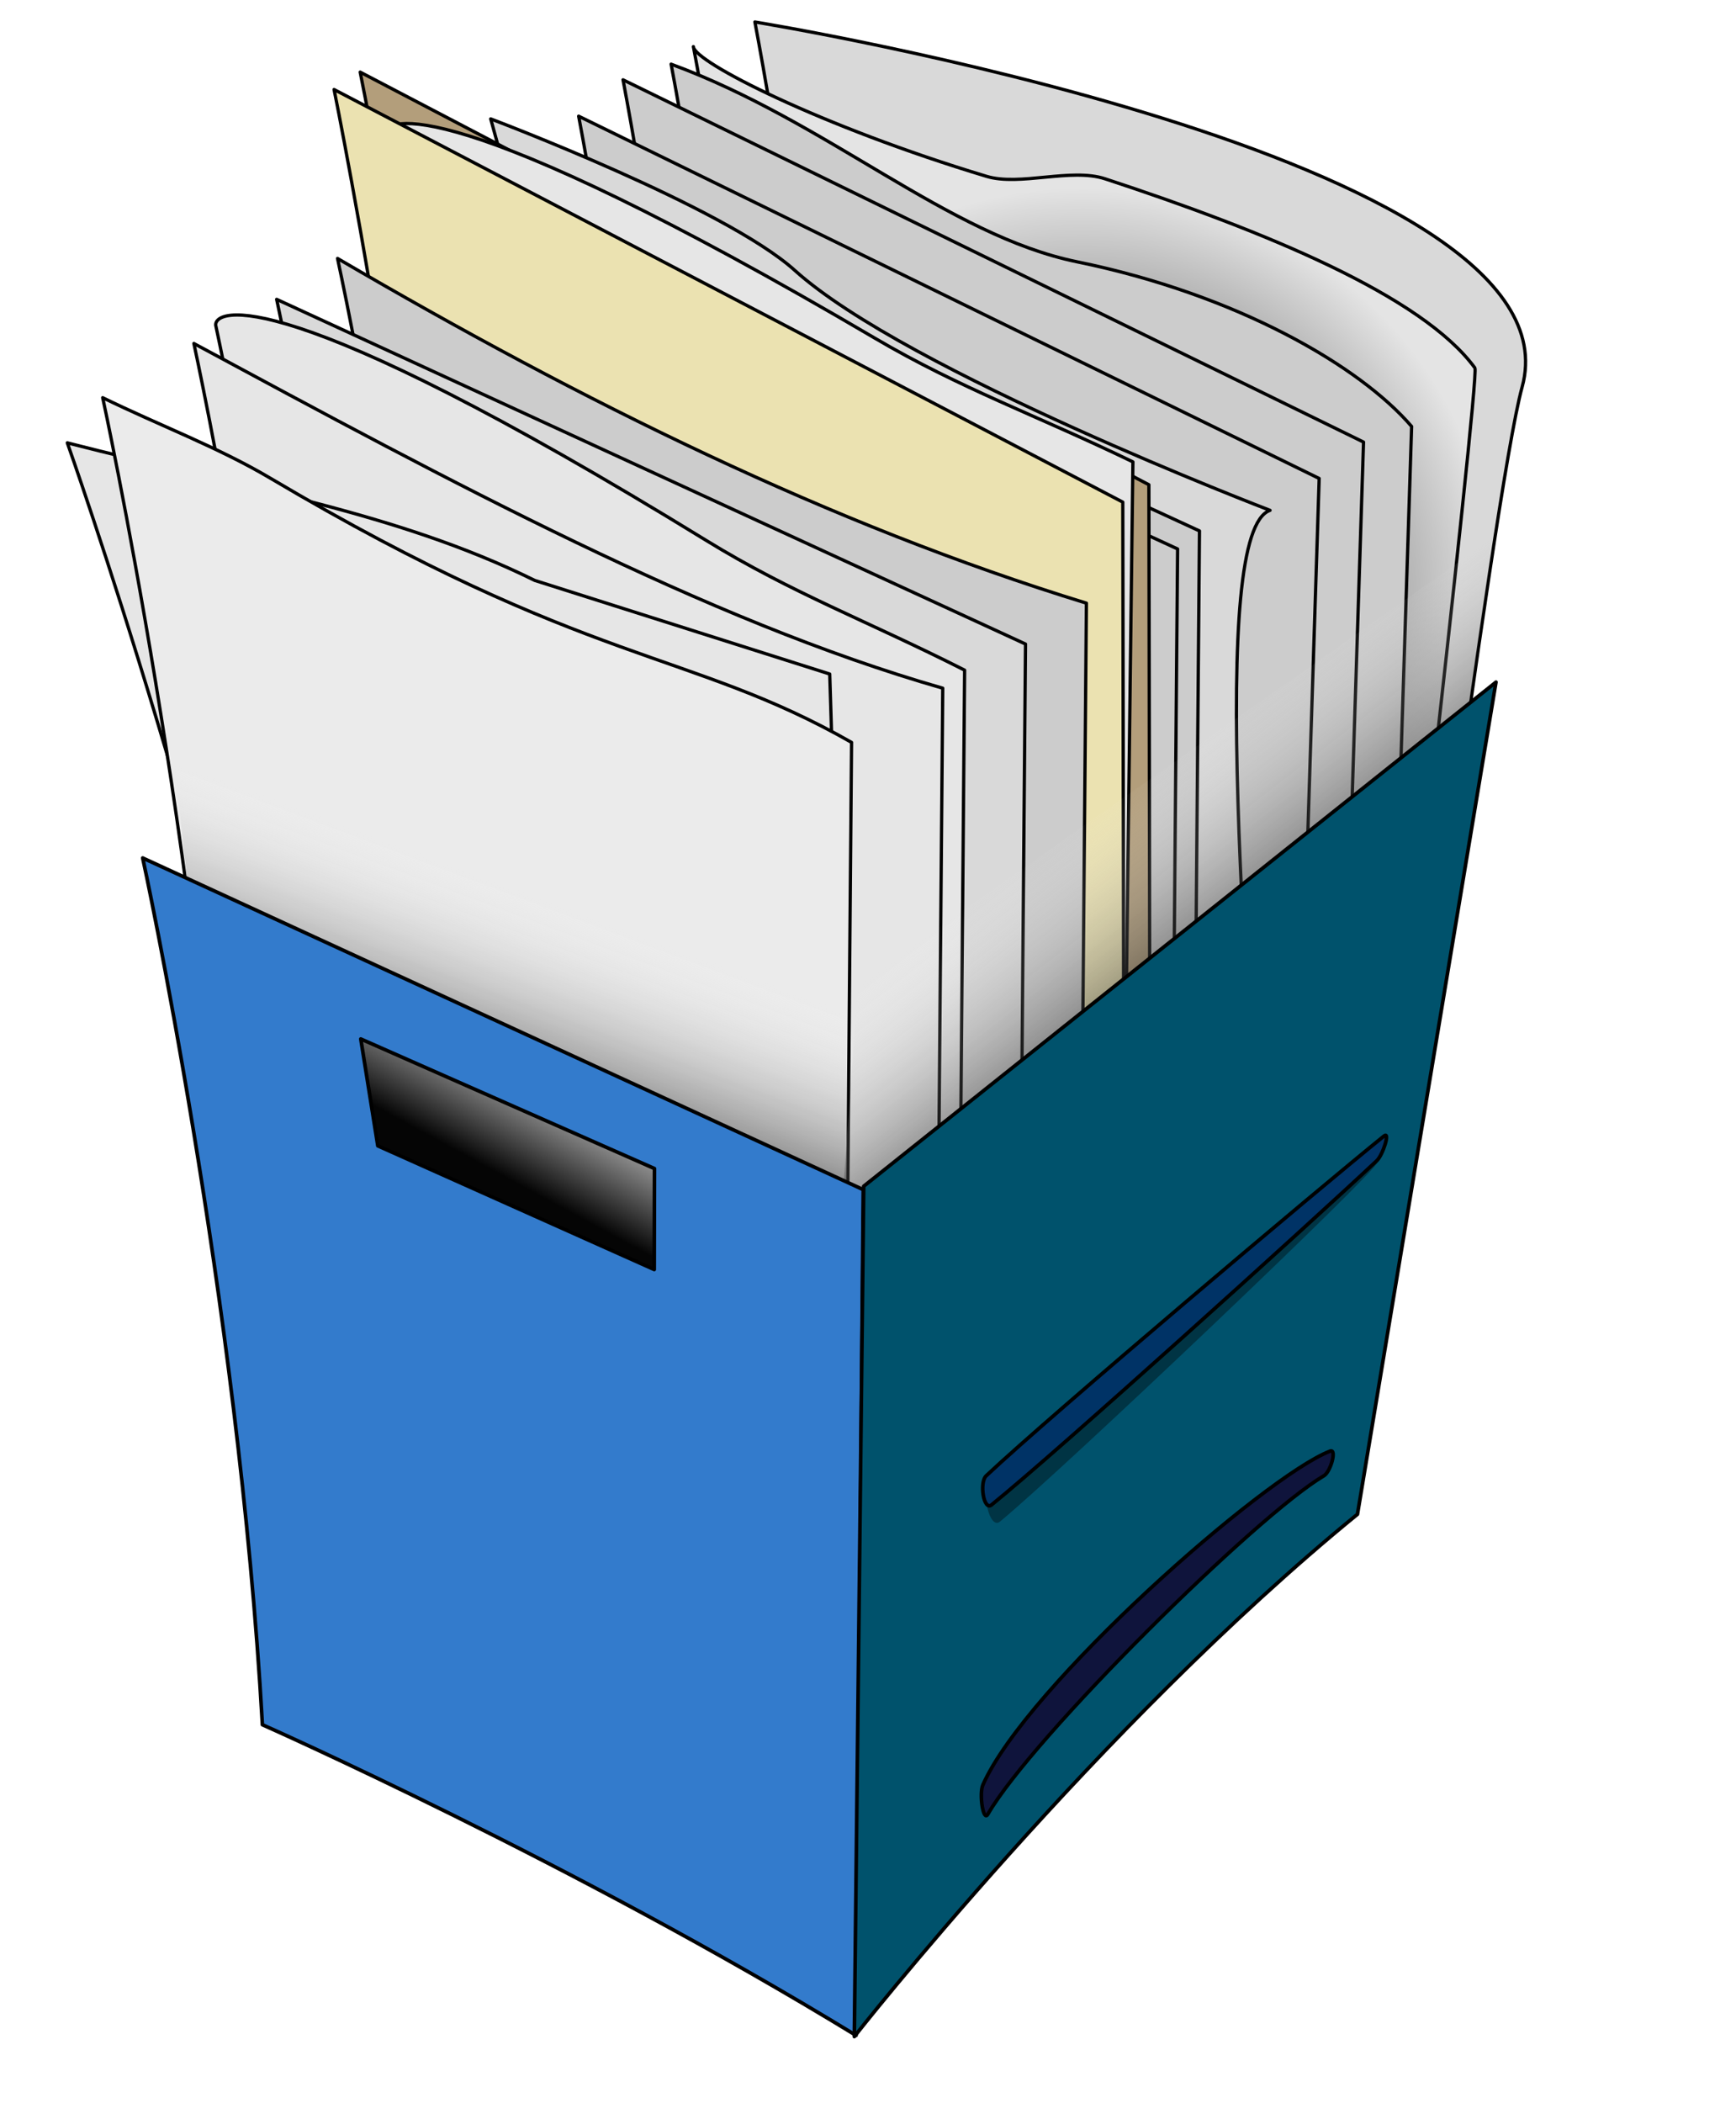 <?xml version="1.0" standalone="no"?><!DOCTYPE svg PUBLIC "-//W3C//DTD SVG 1.1//EN" "http://www.w3.org/Graphics/SVG/1.1/DTD/svg11.dtd"><svg width="100%" height="100%" viewBox="0 0 479 580" version="1.1" xmlns="http://www.w3.org/2000/svg" xmlns:xlink="http://www.w3.org/1999/xlink" xml:space="preserve" style="fill-rule:evenodd;clip-rule:evenodd;stroke-linecap:round;stroke-linejoin:round;stroke-miterlimit:1.414;"><g id="Layer2"><path d="M236.744,255.249c0,0 66.744,53.563 146.806,105.115c0,0 28.396,-224.516 36.437,-253.629c17.541,-63.503 -211.7,-100.675 -211.7,-100.675c0,0 24.486,126.736 28.457,249.189Z" style="fill:#d9d9d9;stroke-width:0.9px;stroke:#000;"/><path d="M219.779,262.051c0,0 80.342,34.171 160.404,85.723c0,0 28.277,-244.249 26.773,-246.303c-14.564,-19.891 -57.972,-37.696 -102.061,-52.163c-9.365,-3.073 -23.513,2.09 -32.67,-0.67c-45.745,-13.787 -80.765,-31.602 -80.903,-35.776c0,0 24.486,126.736 28.457,249.189Z" style="fill:url(#_Radial1);stroke-width:0.9px;stroke:#000;"/><path d="M213.625,266.882c0,0 88.042,41.491 168.104,93.044l7.767,-242.318c-14.114,-16.471 -47.893,-36.3 -92.257,-45.392c-35.787,-7.334 -68.84,-38.649 -112.07,-54.523c0,0 24.486,126.736 28.456,249.189Z" style="fill:#ccc;stroke-width:0.9px;stroke:#000;"/><path d="M200.357,271.195c0,0 88.043,41.491 168.105,93.043l7.767,-242.317l-204.328,-99.915c0,0 24.486,126.736 28.456,249.189Z" style="fill:#ccc;stroke-width:0.9px;stroke:#000;"/><path d="M188.117,281.229c0,0 88.043,41.491 168.105,93.043l7.767,-242.317l-204.328,-99.915c0,0 24.486,126.736 28.456,249.189Z" style="fill:#ccc;stroke-width:0.9px;stroke:#000;"/><path d="M181.357,292.601c0,0 88.997,39.402 170.253,89.051c-8.264,-112.793 -18.094,-235.129 -1.178,-240.908c0,0 -100.182,-38.283 -131.134,-66.177c-19.415,-17.497 -83.903,-41.778 -83.903,-41.778c0,0 39.104,137.487 45.962,259.812Z" style="fill:#d9d9d9;stroke-width:0.9px;stroke:#000;"/><path d="M158.66,299.801c0,0 88.997,39.402 170.253,89.051l2.047,-242.434l-206.628,-95.065c0,0 27.469,126.123 34.328,248.448Z" style="fill:#ccc;stroke-width:0.9px;stroke:#000;"/><path d="M152.622,304.776c0,0 88.997,39.402 170.253,89.051l2.047,-242.433l-206.628,-95.066c0,0 27.469,126.123 34.328,248.448Z" style="fill:#ccc;stroke-width:0.9px;stroke:#000;"/><path d="M139.46,309.401c0,0 88.997,39.402 170.253,89.051l7.179,-227.033l-211.76,-110.466c0,0 27.469,126.123 34.328,248.448Z" style="fill:#ccc;stroke-width:0.9px;stroke:#000;"/><path d="M138.042,311.824c0,0 93.716,47.201 179.428,106.342l-0.469,-284.486l-217.624,-113.794c0,0 30.156,148.309 38.665,291.938Z" style="fill:#b39e7b;stroke-width:0.9px;stroke:#000;"/><path d="M139.817,275.174c0,0 88.835,37.509 169.896,84.878l2.881,-232.674c-27.114,-13.087 -47.44,-20.151 -71.214,-34.122c-117.544,-69.079 -135.568,-60.712 -135.026,-56.402c0,0 27.027,120.947 33.463,238.32Z" style="fill:#e6e6e6;stroke-width:0.9px;stroke:#000;"/><path d="M130.842,316.624c0,0 93.716,47.201 179.428,106.342l-0.469,-284.486l-217.624,-113.794c0,0 30.156,148.309 38.665,291.938Z" style="fill:#ebe2b1;stroke-width:0.9px;stroke:#000;"/><path d="M127.46,319.721c0,0 88.997,39.402 170.253,89.051l2.047,-242.434c-70.614,-21.667 -139.102,-55.593 -206.628,-95.065c0,0 27.469,126.123 34.328,248.448Z" style="fill:#ccc;stroke-width:0.9px;stroke:#000;"/><path d="M110.66,331.001c0,0 88.997,39.402 170.253,89.051l2.047,-242.434l-206.628,-95.065c0,0 27.469,126.123 34.328,248.448Z" style="fill:#d9d9d9;stroke-width:0.9px;stroke:#000;"/><path d="M93.86,338.201c0,0 88.997,39.402 170.253,89.051l2.047,-242.434c-27.17,-13.734 -47.527,-21.167 -71.358,-35.81c-117.828,-72.402 -135.828,-63.749 -135.27,-59.255c0,0 27.469,126.123 34.328,248.448Z" style="fill:#e6e6e6;stroke-width:0.9px;stroke:#000;"/><path d="M87.822,343.176c0,0 88.997,39.402 170.253,89.051l2.047,-242.433c-65.227,-18.684 -135.962,-57 -206.628,-95.066c0,0 27.469,126.123 34.328,248.448Z" style="fill:#e6e6e6;stroke-width:0.9px;stroke:#000;"/><path d="M85.488,366.642c0,0 65.394,22.445 150.94,61.969l-7.489,-242.727l-81.397,-25.815c-38.465,-18.984 -81.477,-25.724 -128.97,-37.94c0,0 43.713,122.865 66.916,244.513Z" style="fill:#e6e6e6;stroke-width:0.9px;stroke:#000;"/><path d="M62.66,358.121c0,0 88.997,39.402 170.253,89.051l2.047,-242.434c-44.848,-25.557 -72.521,-20.804 -160.325,-72.835c-14.47,-8.574 -30.625,-14.567 -46.303,-22.23c0,0 27.469,126.123 34.328,248.448Z" style="fill:#ebebeb;stroke-width:0.9px;stroke:#000;"/><path d="M207.275,334.398c1.388,-3.802 -0.572,-8.017 -4.375,-9.405l-105.763,-38.611c-3.803,-1.388 -8.017,0.573 -9.406,4.375l-5.03,13.781c-1.388,3.802 0.572,8.017 4.375,9.405l105.763,38.611c3.803,1.388 8.017,-0.573 9.405,-4.375l5.031,-13.781Z" style="fill:#b39e7b;"/></g><g id="Layer3"><path d="M228.635,384.08l8.086,-112.643l175.363,-123.142l-24.472,166.298l-158.977,69.487Z" style="fill:url(#_Linear2);"/><path d="M58.127,302.354l-10.165,-93.412l185.684,70.294l0.23,86.155l-175.749,-63.037Z" style="fill:url(#_Linear3);"/></g><g id="Layer1"><path d="M72.401,475.654c0,0 85.626,37.91 163.804,85.678l1.97,-233.251l-198.802,-91.464c0,0 26.429,121.345 33.028,239.037Z" style="fill:#337bcc;stroke-width:1px;stroke:#000;"/><path d="M235.723,561.665c0,0 67.226,-85.634 138.83,-144.057l38.223,-229.487l-174.459,139.026l-2.594,234.518Z" style="fill:#00526c;stroke-width:1px;stroke:#000;"/></g><g id="Layer4"><path d="M180.585,322.272l-81.042,-35.742l4.703,29.472l76.274,34.113l0.065,-27.843Z" style="fill:url(#_Linear4);stroke-width:1px;stroke:#000;"/><path d="M271.19,492.276c12.084,-27.352 77.652,-85.041 95.8,-92.077c1.962,-0.761 0.161,5.699 -1.673,6.779c-18.682,10.993 -80.592,72.303 -92.746,93.351c-1.299,2.25 -2.444,-5.646 -1.381,-8.053Z" style="fill:#0f143c;stroke-width:1px;stroke:#000;"/><path d="M273.254,408.808c-2.695,2.563 -0.211,13.204 2.656,10.836c17.791,-14.695 104.528,-97.202 104.085,-99.008c-0.443,-1.806 -89.394,71.67 -106.741,88.172Z" style="fill:#000;fill-opacity:0.369;"/><path d="M272.126,406.986c18.048,-16.953 91.775,-79.195 109.731,-93.67c1.842,-1.486 -0.268,5.194 -1.994,6.815c-18.048,16.952 -88.34,80.425 -106.296,94.901c-2.121,1.71 -3.427,-6.181 -1.441,-8.046Z" style="fill:#036;stroke-width:1px;stroke:#000;"/></g><defs><radialGradient id="_Radial1" cx="0" cy="0" r="1" gradientUnits="userSpaceOnUse" gradientTransform="matrix(80.033,-81.571,81.571,80.033,298.767,166.391)"><stop offset="0%" style="stop-color:#0d0d0d;stop-opacity:1"/><stop offset="100%" style="stop-color:#e4e4e4;stop-opacity:1"/></radialGradient><linearGradient id="_Linear2" x1="0" y1="0" x2="1" y2="0" gradientUnits="userSpaceOnUse" gradientTransform="matrix(36.112,46.669,-46.669,36.112,271.963,244.331)"><stop offset="0%" style="stop-color:#fff;stop-opacity:0"/><stop offset="100%" style="stop-color:#000;stop-opacity:0.576"/></linearGradient><linearGradient id="_Linear3" x1="0" y1="0" x2="1" y2="0" gradientUnits="userSpaceOnUse" gradientTransform="matrix(-18.96,50.706,-50.706,-18.96,159.798,251.265)"><stop offset="0%" style="stop-color:#fff;stop-opacity:0"/><stop offset="100%" style="stop-color:#000;stop-opacity:0.576"/></linearGradient><linearGradient id="_Linear4" x1="0" y1="0" x2="1" y2="0" gradientUnits="userSpaceOnUse" gradientTransform="matrix(13.36,-23.326,71.957,39.074,135.726,322.642)"><stop offset="0%" style="stop-color:#050505;stop-opacity:1"/><stop offset="100%" style="stop-color:#aeaeae;stop-opacity:1"/></linearGradient></defs></svg>